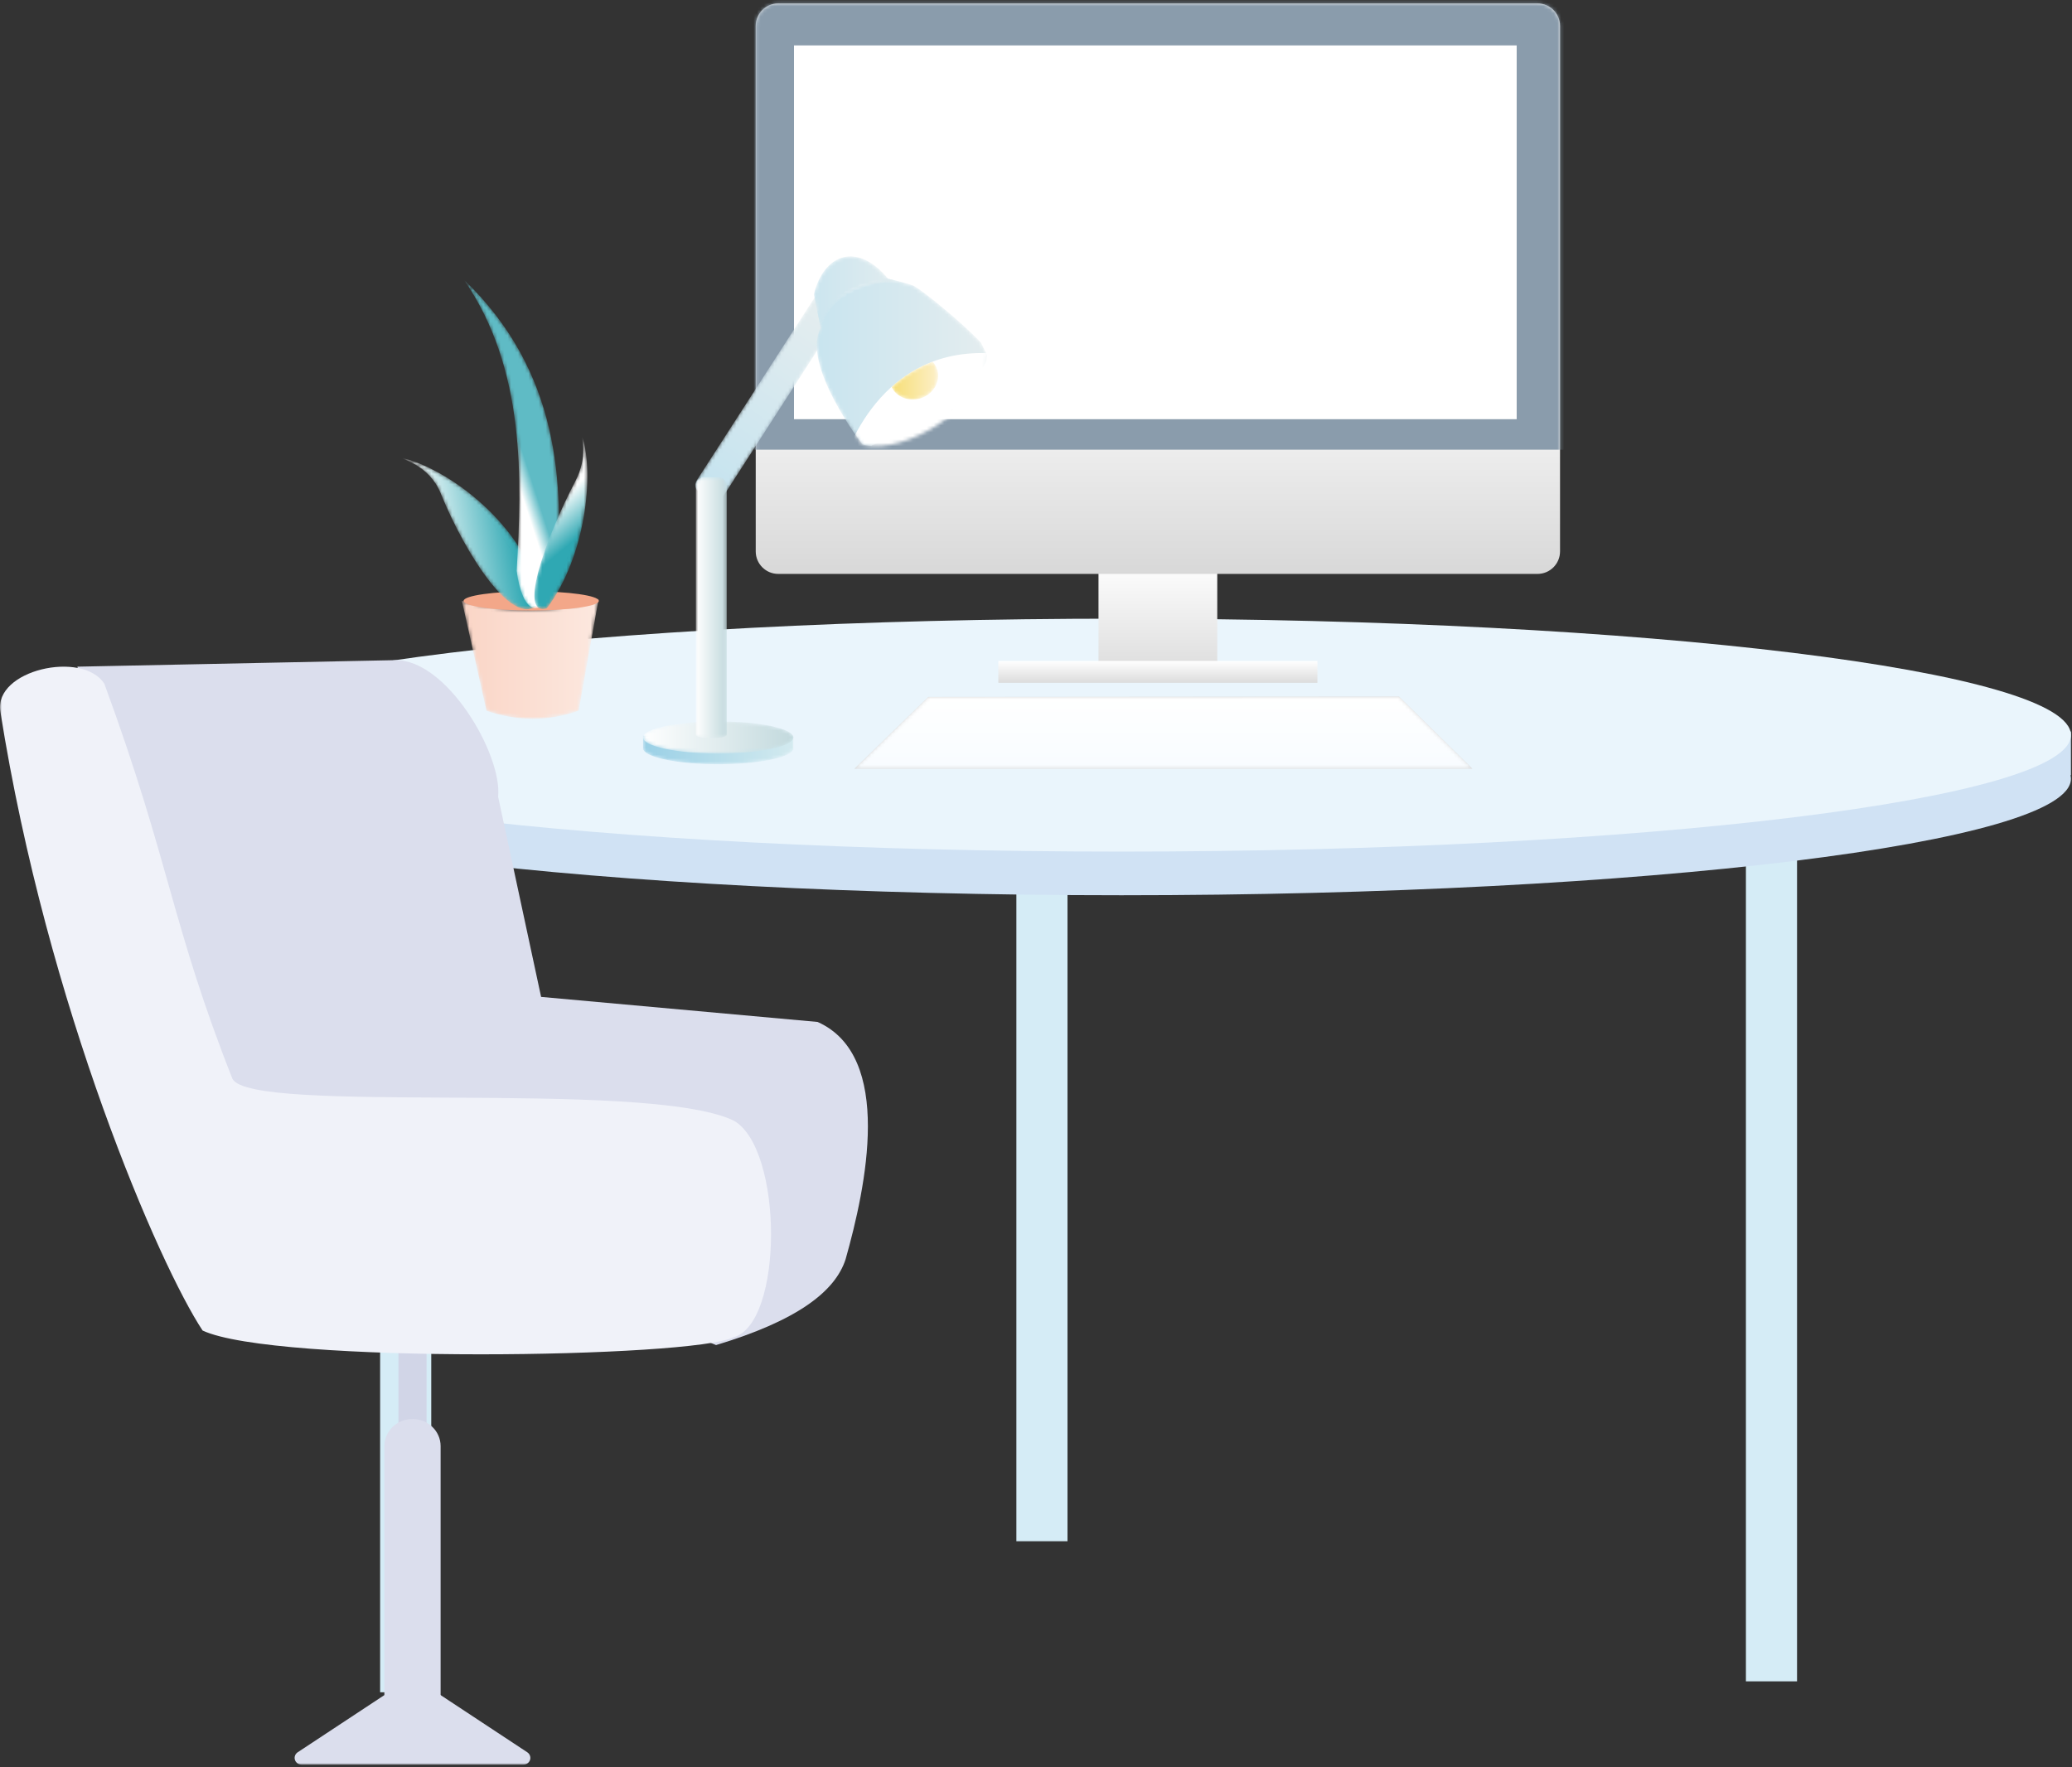 <?xml version="1.0" encoding="UTF-8"?>
<svg width="598px" height="510px" viewBox="0 0 598 510" version="1.1" xmlns="http://www.w3.org/2000/svg" xmlns:xlink="http://www.w3.org/1999/xlink">
    <rect x="0" y="0" width="598" height="510" fill="#333333" stroke="none"/>
    <!-- Generator: Sketch 60.1 (88133) - https://sketch.com -->
    <defs>
        <polygon id="path-1" points="0 520 597.692 520 597.692 0.701 0 0.701"></polygon>
        <linearGradient x1="50%" y1="31.096%" x2="50%" y2="100%" id="linearGradient-3">
            <stop stop-color="#FFFFFF" offset="0%"></stop>
            <stop stop-color="#DFDFDF" offset="100%"></stop>
        </linearGradient>
        <linearGradient x1="50%" y1="0%" x2="50%" y2="100%" id="linearGradient-4">
            <stop stop-color="#FFFFFF" offset="0%"></stop>
            <stop stop-color="#DCDCDC" offset="100%"></stop>
        </linearGradient>
        <path d="M6.605,0.685 C3.02,0.685 0.11,3.596 0.11,7.182 L0.11,7.182 L0.11,158.841 C0.11,162.425 3.02,165.337 6.605,165.337 L6.605,165.337 L225.747,165.337 C229.331,165.337 232.242,162.425 232.242,158.841 L232.242,158.841 L232.242,7.182 C232.242,3.596 229.331,0.685 225.747,0.685 L225.747,0.685 L6.605,0.685 Z" id="path-5"></path>
        <linearGradient x1="50%" y1="76.933%" x2="50%" y2="100%" id="linearGradient-7">
            <stop stop-color="#EEEEEE" offset="0%"></stop>
            <stop stop-color="#D8D8D8" offset="100%"></stop>
        </linearGradient>
        <path d="M6.605,0.685 C3.02,0.685 0.11,3.596 0.11,7.182 L0.11,7.182 L0.11,158.841 C0.11,162.425 3.02,165.337 6.605,165.337 L6.605,165.337 L225.747,165.337 C229.331,165.337 232.242,162.425 232.242,158.841 L232.242,158.841 L232.242,7.182 C232.242,3.596 229.331,0.685 225.747,0.685 L225.747,0.685 L6.605,0.685 Z" id="path-8"></path>
        <path d="M0.867,7.39 C0.867,11.438 4.142,14.725 8.176,14.725 L8.176,14.725 C12.208,14.725 15.482,11.438 15.482,7.39 L15.482,7.39 C15.482,3.342 12.208,0.055 8.176,0.055 L8.176,0.055 C4.142,0.055 0.867,3.342 0.867,7.39" id="path-10"></path>
        <polygon id="path-12" points="21.914 0.848 0.602 21.56 178.957 21.56 157.757 0.728"></polygon>
        <linearGradient x1="50%" y1="0%" x2="50%" y2="100%" id="linearGradient-14">
            <stop stop-color="#FFFFFF" offset="0%"></stop>
            <stop stop-color="#F8FCFF" offset="100%"></stop>
        </linearGradient>
        <path d="M8.658,1.03 L0.593,1.03 L0.593,5.147 L0.727,5.147 C1.926,7.463 11.129,9.266 22.287,9.266 L22.287,9.266 C33.448,9.266 42.65,7.463 43.849,5.147 L43.849,5.147 L43.982,5.147 L43.982,1.03 L35.919,1.03 C32.193,0.385 27.449,0 22.287,0 L22.287,0 C17.126,0 12.383,0.385 8.658,1.03" id="path-15"></path>
        <linearGradient x1="0.002%" y1="49.999%" x2="100.003%" y2="49.999%" id="linearGradient-17">
            <stop stop-color="#9AD0E6" offset="0%"></stop>
            <stop stop-color="#D3EAEF" offset="100%"></stop>
        </linearGradient>
        <path d="M0.593,5.544 C0.593,8.1 10.314,10.178 22.287,10.178 L22.287,10.178 C34.262,10.178 43.982,8.1 43.982,5.544 L43.982,5.544 C43.982,2.987 34.262,0.911 22.287,0.911 L22.287,0.911 C10.314,0.911 0.593,2.987 0.593,5.544" id="path-18"></path>
        <linearGradient x1="0.002%" y1="49.989%" x2="100.003%" y2="49.989%" id="linearGradient-20">
            <stop stop-color="#FFFFFF" offset="0%"></stop>
            <stop stop-color="#C2D9DD" offset="100%"></stop>
        </linearGradient>
        <path d="M1.031,56.436 C0.328,57.525 0.645,58.977 1.737,59.676 L1.737,59.676 L5.294,61.953 C6.385,62.651 7.842,62.334 8.544,61.245 L8.544,61.245 L44.301,5.764 L36.937,0.723 L1.031,56.436 Z" id="path-21"></path>
        <linearGradient x1="71.717%" y1="4.916%" x2="17.926%" y2="115.823%" id="linearGradient-23">
            <stop stop-color="#E4EDEF" offset="0%"></stop>
            <stop stop-color="#C1E2EF" offset="100%"></stop>
        </linearGradient>
        <path d="M3.175,0.441 C1.877,0.441 0.824,1.491 0.824,2.783 L0.824,2.783 L0.824,74.771 C0.824,76.065 9.754,76.065 9.754,74.771 L9.754,74.771 L9.754,2.783 C9.754,1.491 8.701,0.441 7.403,0.441 L7.403,0.441 L3.175,0.441 Z" id="path-24"></path>
        <linearGradient x1="-0.002%" y1="50.912%" x2="99.996%" y2="50.912%" id="linearGradient-26">
            <stop stop-color="#FFFFFF" offset="0%"></stop>
            <stop stop-color="#C2D9DD" offset="100%"></stop>
        </linearGradient>
        <path d="M0.889,10.597 L1.863,15.335 C-3.894,25.887 13.936,49.027 13.936,49.027 L13.936,49.027 C14.714,49.22 15.532,49.347 16.382,49.413 L16.382,49.413 L39.864,39.279 L49.573,25.309 C49.723,24.617 49.832,23.919 49.899,23.217 L49.899,23.217 L48.12,19.604 C43.512,14.577 31.995,5.029 28.8,3.241 L28.8,3.241 C27.693,2.621 21.253,1.117 21.253,1.117 L21.253,1.117 C21.253,1.117 21.221,1.073 21.158,0.993 L21.158,0.993 C13.921,2.233 6.401,5.642 0.889,10.597" id="path-27"></path>
        <linearGradient x1="-16.61%" y1="54.605%" x2="100.952%" y2="54.605%" id="linearGradient-29">
            <stop stop-color="#C1E2EF" offset="0%"></stop>
            <stop stop-color="#E4EDEF" offset="100%"></stop>
        </linearGradient>
        <path d="M7.861,1.504 C2.317,4.102 0.887,11.722 0.887,11.722 L0.887,11.722 L2.863,21.335 C-2.894,31.887 14.936,55.027 14.936,55.027 L14.936,55.027 C27.409,58.117 49.99,44.366 50.945,28.621 L50.945,28.621 C52.563,27.336 33.998,11.591 29.8,9.241 L29.8,9.241 C28.693,8.621 22.253,7.117 22.253,7.117 L22.253,7.117 C22.253,7.117 17.467,0.688 11.461,0.688 L11.461,0.688 C10.298,0.688 9.089,0.929 7.861,1.504" id="path-30"></path>
        <path d="M0.299,7.362 C1.697,10.291 5.304,11.749 8.738,10.642 L8.738,10.642 C12.452,9.446 14.565,5.703 13.458,2.289 L13.458,2.289 C13.184,1.446 12.74,0.701 12.17,0.077 L12.17,0.077 C7.477,1.851 3.555,4.437 0.299,7.362" id="path-32"></path>
        <linearGradient x1="-6.047%" y1="39.151%" x2="137.074%" y2="39.151%" id="linearGradient-34">
            <stop stop-color="#F6DD70" offset="0%"></stop>
            <stop stop-color="#FFF7ED" offset="100%"></stop>
        </linearGradient>
        <path d="M7.861,1.504 C2.317,4.102 0.887,11.722 0.887,11.722 L0.887,11.722 L2.863,21.335 C2.863,21.335 6.071,7.34 25.8,8.169 L25.8,8.169 L25.712,7.972 C23.926,7.507 22.253,7.117 22.253,7.117 L22.253,7.117 C22.253,7.117 17.466,0.688 11.461,0.688 L11.461,0.688 C10.298,0.688 9.089,0.929 7.861,1.504" id="path-35"></path>
        <linearGradient x1="-48.775%" y1="74.664%" x2="109.881%" y2="74.664%" id="linearGradient-37">
            <stop stop-color="#C1E2EF" offset="0%"></stop>
            <stop stop-color="#E4EDEF" offset="100%"></stop>
        </linearGradient>
        <path d="M39.78,0.536 C26.32,4.883 13.188,4.632 0.293,1.079 L0.293,1.079 L7.406,32.837 C16.266,35.856 25.134,35.961 34.009,32.805 L34.009,32.805 L39.783,0.536 L39.78,0.536 Z" id="path-38"></path>
        <linearGradient x1="7.31830843e-05%" y1="50%" x2="100.002%" y2="50%" id="linearGradient-40">
            <stop stop-color="#FAD5C6" offset="0%"></stop>
            <stop stop-color="#FCE8DF" offset="100%"></stop>
        </linearGradient>
        <path d="M11.204,11.121 C18.149,28.371 32.904,51.905 39.984,42.31 L39.984,42.31 C36.988,22.269 15.107,4.62 0.217,0.9 L0.217,0.9 C-0.219,1.325 7.829,2.74 11.204,11.121" id="path-41"></path>
        <linearGradient x1="18.086%" y1="55.882%" x2="82.549%" y2="42.465%" id="linearGradient-43">
            <stop stop-color="#FFFFFF" offset="0%"></stop>
            <stop stop-color="#2FA8B3" offset="100%"></stop>
        </linearGradient>
        <path d="M0.572,0.627 C0.842,0.747 1.145,0.884 1.472,1.043 L1.472,1.043 C18.189,7.348 29.254,21.137 38.308,41.702 L38.308,41.702 C38.323,41.737 38.365,41.755 38.401,41.738 L38.401,41.738 C38.437,41.722 38.453,41.681 38.437,41.645 L38.437,41.645 C29.21,20.686 17.893,6.758 0.659,0.592 L0.659,0.592 C0.652,0.589 0.644,0.589 0.635,0.589 L0.635,0.589 C0.609,0.589 0.583,0.603 0.572,0.627" id="path-44"></path>
        <linearGradient x1="14.347%" y1="57.826%" x2="80.155%" y2="44.254%" id="linearGradient-46">
            <stop stop-color="#E0F1F6" offset="0%"></stop>
            <stop stop-color="#2796A0" offset="100%"></stop>
        </linearGradient>
        <path d="M16.107,84.429 C17.574,95.94 22.859,100.264 27.608,87.399 L27.608,87.399 C29.821,59.227 28.541,26.939 0.902,0.439 L0.902,0.439 C18.717,26.246 17.674,58.192 16.107,84.429" id="path-47"></path>
        <linearGradient x1="46.886%" y1="52.383%" x2="53.397%" y2="45.124%" id="linearGradient-49">
            <stop stop-color="#FFFFFF" offset="0%"></stop>
            <stop stop-color="#5FBBC5" offset="100%"></stop>
        </linearGradient>
        <path d="M11.995,13.69 C3.994,28.98 -4.877,52.751 3.81,50.285 L3.81,50.285 C15.07,35.321 17.534,11.524 14.075,0.838 L14.075,0.838 C13.643,0.879 15.882,6.26 11.995,13.69" id="path-50"></path>
        <linearGradient x1="45.571%" y1="37.754%" x2="55.24%" y2="64.217%" id="linearGradient-52">
            <stop stop-color="#FFFFFF" offset="0%"></stop>
            <stop stop-color="#2FA8B3" offset="100%"></stop>
        </linearGradient>
        <path d="M11.149,0.069 C11.18,0.3 11.213,0.561 11.242,0.852 L11.242,0.852 C13.803,14.261 9.54,29.521 0.305,48.173 L0.305,48.173 C0.288,48.204 0.295,48.239 0.318,48.249 L0.318,48.249 C0.342,48.258 0.374,48.239 0.39,48.206 L0.39,48.206 C9.805,29.194 14.056,13.698 11.204,0.093 L11.204,0.093 C11.199,0.074 11.187,0.063 11.169,0.063 L11.169,0.063 C11.163,0.063 11.156,0.065 11.149,0.069" id="path-53"></path>
        <linearGradient x1="45.633%" y1="36.187%" x2="53.172%" y2="62.188%" id="linearGradient-55">
            <stop stop-color="#E0F1F6" offset="0%"></stop>
            <stop stop-color="#2796A0" offset="100%"></stop>
        </linearGradient>
    </defs>
    <g id="页面-1" stroke="none" stroke-width="1" fill="none" fill-rule="evenodd">
        <g id="办公圆桌" transform="translate(0, -11)">
            <polygon id="Fill-1" fill="#D5ECF6" points="109.708 499.406 124.463 499.406 124.463 241.018 109.708 241.018"></polygon>
            <polygon id="Fill-2" fill="#D5ECF6" points="503.889 496.255 518.644 496.255 518.644 237.866 503.889 237.866"></polygon>
            <polygon id="Fill-3" fill="#D5ECF6" points="293.336 455.816 308.092 455.816 308.092 197.428 293.336 197.428"></polygon>
            <g id="编组" transform="translate(0, 0.299)">
                <path d="M73.225,221.813 C115.928,210.058 212.046,201.856 323.662,201.856 C435.278,201.856 531.397,210.058 574.099,221.813 L597.692,221.813 L597.692,234.417 L597.56,234.417 C597.647,234.768 597.692,235.117 597.692,235.467 C597.692,254.018 474.904,269.079 323.662,269.079 C172.421,269.079 49.633,254.018 49.633,235.467 C49.633,235.117 49.677,234.768 49.765,234.417 L49.633,234.417 L49.633,221.813 L73.225,221.813 Z" id="Fill-4" fill="#D0E2F4"></path>
                <path d="M323.663,189.252 C474.904,189.252 597.692,204.313 597.692,222.863 C597.692,241.414 474.904,256.475 323.663,256.475 C172.421,256.475 49.633,241.414 49.633,222.863 C49.633,204.313 172.421,189.252 323.663,189.252" id="Fill-6" fill="#EAF5FC"></path>
                <mask id="mask-2" fill="white">
                    <use xlink:href="#path-1"></use>
                </mask>
                <g id="Clip-9"></g>
                <polygon id="Fill-8" fill="#D1D5E7" mask="url(#mask-2)" points="114.991 445.667 123.107 445.667 123.107 369.378 114.991 369.378"></polygon>
                <path d="M119.05,494.57 L85.911,516.429 C84.986,517.039 84.749,518.258 85.383,519.149 C85.76,519.681 86.387,520 87.057,520 L151.042,520 C152.163,520 153.071,519.125 153.071,518.044 C153.071,517.398 152.74,516.794 152.188,516.429 L119.05,494.57 Z" id="Fill-10" fill="#DBDEED" mask="url(#mask-2)"></path>
                <path d="M119.05,420.238 C114.568,420.238 110.933,423.741 110.933,428.062 L110.933,500.438 L127.166,500.438 L127.166,428.062 C127.166,423.741 123.532,420.238 119.05,420.238" id="Fill-11" fill="#DBDEED" mask="url(#mask-2)"></path>
                <path d="M22.319,203.108 L114.082,201.227 C128.934,200.965 144.988,228.406 143.767,240.675 L156.168,298.416 L235.965,305.646 C258.023,315.469 249.933,353.33 244.04,374.157 C241.029,383.458 230.052,391.871 206.661,398.901 L63.372,340.036 L22.319,203.108 Z" id="Fill-12" fill="#DBDEED" mask="url(#mask-2)"></path>
                <path d="M67.06,321.986 C71.965,332.644 185.833,322.013 211.638,334.055 C226.16,341.994 226.16,392.853 211.638,396.666 C199.94,402.607 79.359,404.458 58.476,394.709 C46.123,376.107 13.641,301.538 0.101,216.049 C-1.802,204.035 23.83,198.316 30.115,208.026 C49.113,259.781 49.448,277.399 67.06,321.986" id="Fill-13" fill="#F0F2F9" mask="url(#mask-2)"></path>
            </g>
            <polygon id="Fill-14" fill="url(#linearGradient-3)" points="317.038 202.631 351.313 202.631 351.313 159.106 317.038 159.106"></polygon>
            <polygon id="Fill-16" fill="url(#linearGradient-4)" points="288.13 208.056 380.223 208.056 380.223 201.769 288.13 201.769"></polygon>
            <g id="编组" transform="translate(218, 11.299)">
                <g>
                    <mask id="mask-6" fill="white">
                        <use xlink:href="#path-5"></use>
                    </mask>
                    <g id="Clip-19"></g>
                    <path d="M6.605,0.685 C3.02,0.685 0.11,3.596 0.11,7.182 L0.11,7.182 L0.11,158.841 C0.11,162.425 3.02,165.337 6.605,165.337 L6.605,165.337 L225.747,165.337 C229.331,165.337 232.242,162.425 232.242,158.841 L232.242,158.841 L232.242,7.182 C232.242,3.596 229.331,0.685 225.747,0.685 L225.747,0.685 L6.605,0.685 Z" id="Fill-18" mask="url(#mask-6)"></path>
                </g>
                <mask id="mask-9" fill="white">
                    <use xlink:href="#path-8"></use>
                </mask>
                <use id="Clip-21" fill="url(#linearGradient-7)" xlink:href="#path-8"></use>
                <polygon id="Fill-20" fill="#8A9CAC" mask="url(#mask-9)" points="-14.211 129.486 257.003 129.486 257.003 -10.299 -14.211 -10.299"></polygon>
                <polygon id="Fill-22" fill="#FFFFFF" mask="url(#mask-9)" points="11.155 120.685 219.73 120.685 219.73 12.807 11.155 12.807"></polygon>
            </g>
            <g id="编组" transform="translate(326, 149.299)">
                <mask id="mask-11" fill="white">
                    <use xlink:href="#path-10"></use>
                </mask>
                <g id="Clip-24"></g>
                <path d="M0.867,7.39 C0.867,11.438 4.142,14.725 8.176,14.725 L8.176,14.725 C12.208,14.725 15.482,11.438 15.482,7.39 L15.482,7.39 C15.482,3.342 12.208,0.055 8.176,0.055 L8.176,0.055 C4.142,0.055 0.867,3.342 0.867,7.39" id="Fill-23" mask="url(#mask-11)"></path>
            </g>
            <g id="编组" transform="translate(246, 211.299)">
                <mask id="mask-13" fill="white">
                    <use xlink:href="#path-12"></use>
                </mask>
                <use id="Clip-26" fill="#D8D8D8" xlink:href="#path-12"></use>
                <polygon id="Fill-25" fill="url(#linearGradient-14)" mask="url(#mask-13)" points="21.914 0.848 0.602 21.56 178.957 21.56 157.757 0.728"></polygon>
            </g>
            <g id="编组" transform="translate(185, 222.299)">
                <mask id="mask-16" fill="white">
                    <use xlink:href="#path-15"></use>
                </mask>
                <g id="Clip-28"></g>
                <path d="M8.658,1.03 L0.593,1.03 L0.593,5.147 L0.727,5.147 C1.926,7.463 11.129,9.266 22.287,9.266 L22.287,9.266 C33.448,9.266 42.65,7.463 43.849,5.147 L43.849,5.147 L43.982,5.147 L43.982,1.03 L35.919,1.03 C32.193,0.385 27.449,0 22.287,0 L22.287,0 C17.126,0 12.383,0.385 8.658,1.03" id="Fill-27" fill="url(#linearGradient-17)" mask="url(#mask-16)"></path>
            </g>
            <g id="编组" transform="translate(185, 218.299)">
                <mask id="mask-19" fill="white">
                    <use xlink:href="#path-18"></use>
                </mask>
                <g id="Clip-30"></g>
                <path d="M0.593,5.544 C0.593,8.1 10.314,10.178 22.287,10.178 L22.287,10.178 C34.262,10.178 43.982,8.1 43.982,5.544 L43.982,5.544 C43.982,2.987 34.262,0.911 22.287,0.911 L22.287,0.911 C10.314,0.911 0.593,2.987 0.593,5.544" id="Fill-29" fill="url(#linearGradient-20)" mask="url(#mask-19)"></path>
            </g>
            <g id="编组" transform="translate(200, 93.299)">
                <mask id="mask-22" fill="white">
                    <use xlink:href="#path-21"></use>
                </mask>
                <g id="Clip-32"></g>
                <path d="M1.031,56.436 C0.328,57.525 0.645,58.977 1.737,59.676 L1.737,59.676 L5.294,61.953 C6.385,62.651 7.842,62.334 8.544,61.245 L8.544,61.245 L44.301,5.764 L36.937,0.723 L1.031,56.436 Z" id="Fill-31" fill="url(#linearGradient-23)" mask="url(#mask-22)"></path>
            </g>
            <g id="编组" transform="translate(200, 148.299)">
                <mask id="mask-25" fill="white">
                    <use xlink:href="#path-24"></use>
                </mask>
                <g id="Clip-34"></g>
                <path d="M3.175,0.441 C1.877,0.441 0.824,1.491 0.824,2.783 L0.824,2.783 L0.824,74.771 C0.824,76.065 9.754,76.065 9.754,74.771 L9.754,74.771 L9.754,2.783 C9.754,1.491 8.701,0.441 7.403,0.441 L7.403,0.441 L3.175,0.441 Z" id="Fill-33" fill="url(#linearGradient-26)" mask="url(#mask-25)"></path>
            </g>
            <g id="编组" transform="translate(235, 90.299)">
                <mask id="mask-28" fill="white">
                    <use xlink:href="#path-27"></use>
                </mask>
                <g id="Clip-36"></g>
                <path d="M0.889,10.597 L1.863,15.335 C-3.894,25.887 13.936,49.027 13.936,49.027 L13.936,49.027 C14.714,49.22 15.532,49.347 16.382,49.413 L16.382,49.413 L39.864,39.279 L49.573,25.309 C49.723,24.617 49.832,23.919 49.899,23.217 L49.899,23.217 L48.12,19.604 C43.512,14.577 31.995,5.029 28.8,3.241 L28.8,3.241 C27.693,2.621 21.253,1.117 21.253,1.117 L21.253,1.117 C21.253,1.117 21.221,1.073 21.158,0.993 L21.158,0.993 C13.921,2.233 6.401,5.642 0.889,10.597" id="Fill-35" fill="url(#linearGradient-29)" mask="url(#mask-28)"></path>
            </g>
            <g id="编组" transform="translate(234, 84.299)">
                <mask id="mask-31" fill="white">
                    <use xlink:href="#path-30"></use>
                </mask>
                <g id="Clip-38"></g>
                <path d="M9.03,61.486 C9.03,61.486 17.835,27.464 50.946,28.622 C88.167,29.923 16.385,75.959 9.03,61.486" id="Fill-37" fill="#FFFFFF" mask="url(#mask-31)"></path>
            </g>
            <g id="编组" transform="translate(257, 115.299)">
                <mask id="mask-33" fill="white">
                    <use xlink:href="#path-32"></use>
                </mask>
                <g id="Clip-40"></g>
                <path d="M0.299,7.362 C1.697,10.291 5.304,11.749 8.738,10.642 L8.738,10.642 C12.452,9.446 14.565,5.703 13.458,2.289 L13.458,2.289 C13.184,1.446 12.74,0.701 12.17,0.077 L12.17,0.077 C7.477,1.851 3.555,4.437 0.299,7.362" id="Fill-39" fill="url(#linearGradient-34)" mask="url(#mask-33)"></path>
            </g>
            <g id="编组" transform="translate(234, 84.299)">
                <mask id="mask-36" fill="white">
                    <use xlink:href="#path-35"></use>
                </mask>
                <g id="Clip-42"></g>
                <path d="M7.861,1.504 C2.317,4.102 0.887,11.722 0.887,11.722 L0.887,11.722 L2.863,21.335 C2.863,21.335 6.071,7.34 25.8,8.169 L25.8,8.169 L25.712,7.972 C23.926,7.507 22.253,7.117 22.253,7.117 L22.253,7.117 C22.253,7.117 17.466,0.688 11.461,0.688 L11.461,0.688 C10.298,0.688 9.089,0.929 7.861,1.504" id="Fill-41" fill="url(#linearGradient-37)" mask="url(#mask-36)"></path>
            </g>
            <g id="编组" transform="translate(133, 183.299)">
                <mask id="mask-39" fill="white">
                    <use xlink:href="#path-38"></use>
                </mask>
                <g id="Clip-44"></g>
                <path d="M39.78,0.536 C26.32,4.883 13.188,4.632 0.293,1.079 L0.293,1.079 L7.406,32.837 C16.266,35.856 25.134,35.961 34.009,32.805 L34.009,32.805 L39.783,0.536 L39.78,0.536 Z" id="Fill-43" fill="url(#linearGradient-40)" mask="url(#mask-39)"></path>
            </g>
            <path d="M153.312,181.66 C164.082,181.66 172.827,182.9 172.827,184.428 C172.827,185.956 164.082,187.196 153.312,187.196 C142.541,187.196 133.796,185.956 133.796,184.428 C133.796,182.9 142.541,181.66 153.312,181.66" id="Fill-45" fill="#F3A789"></path>
            <g id="编组" transform="translate(116, 142.299)">
                <mask id="mask-42" fill="white">
                    <use xlink:href="#path-41"></use>
                </mask>
                <g id="Clip-48"></g>
                <path d="M11.204,11.121 C18.149,28.371 32.904,51.905 39.984,42.31 L39.984,42.31 C36.988,22.269 15.107,4.62 0.217,0.9 L0.217,0.9 C-0.219,1.325 7.829,2.74 11.204,11.121" id="Fill-47" fill="url(#linearGradient-43)" mask="url(#mask-42)"></path>
            </g>
            <g id="编组" transform="translate(117, 143.299)">
                <mask id="mask-45" fill="white">
                    <use xlink:href="#path-44"></use>
                </mask>
                <g id="Clip-50"></g>
                <path d="M0.572,0.627 C0.842,0.747 1.145,0.884 1.472,1.043 L1.472,1.043 C18.189,7.348 29.254,21.137 38.308,41.702 L38.308,41.702 C38.323,41.737 38.365,41.755 38.401,41.738 L38.401,41.738 C38.437,41.722 38.453,41.681 38.437,41.645 L38.437,41.645 C29.21,20.686 17.893,6.758 0.659,0.592 L0.659,0.592 C0.652,0.589 0.644,0.589 0.635,0.589 L0.635,0.589 C0.609,0.589 0.583,0.603 0.572,0.627" id="Fill-49" fill="url(#linearGradient-46)" mask="url(#mask-45)"></path>
            </g>
            <g id="编组" transform="translate(133, 91.299)">
                <mask id="mask-48" fill="white">
                    <use xlink:href="#path-47"></use>
                </mask>
                <g id="Clip-52"></g>
                <path d="M16.107,84.429 C17.574,95.94 22.859,100.264 27.608,87.399 L27.608,87.399 C29.821,59.227 28.541,26.939 0.902,0.439 L0.902,0.439 C18.717,26.246 17.674,58.192 16.107,84.429" id="Fill-51" fill="url(#linearGradient-49)" mask="url(#mask-48)"></path>
            </g>
            <g id="编组" transform="translate(154, 136.299)">
                <mask id="mask-51" fill="white">
                    <use xlink:href="#path-50"></use>
                </mask>
                <g id="Clip-54"></g>
                <path d="M11.995,13.69 C3.994,28.98 -4.877,52.751 3.81,50.285 L3.81,50.285 C15.07,35.321 17.534,11.524 14.075,0.838 L14.075,0.838 C13.643,0.879 15.882,6.26 11.995,13.69" id="Fill-53" fill="url(#linearGradient-52)" mask="url(#mask-51)"></path>
            </g>
            <g id="编组" transform="translate(157, 138.299)">
                <mask id="mask-54" fill="white">
                    <use xlink:href="#path-53"></use>
                </mask>
                <g id="Clip-56"></g>
                <path d="M11.149,0.069 C11.18,0.3 11.213,0.561 11.242,0.852 L11.242,0.852 C13.803,14.261 9.54,29.521 0.305,48.173 L0.305,48.173 C0.288,48.204 0.295,48.239 0.318,48.249 L0.318,48.249 C0.342,48.258 0.374,48.239 0.39,48.206 L0.39,48.206 C9.805,29.194 14.056,13.698 11.204,0.093 L11.204,0.093 C11.199,0.074 11.187,0.063 11.169,0.063 L11.169,0.063 C11.163,0.063 11.156,0.065 11.149,0.069" id="Fill-55" fill="url(#linearGradient-55)" mask="url(#mask-54)"></path>
            </g>
        </g>
    </g>
</svg>